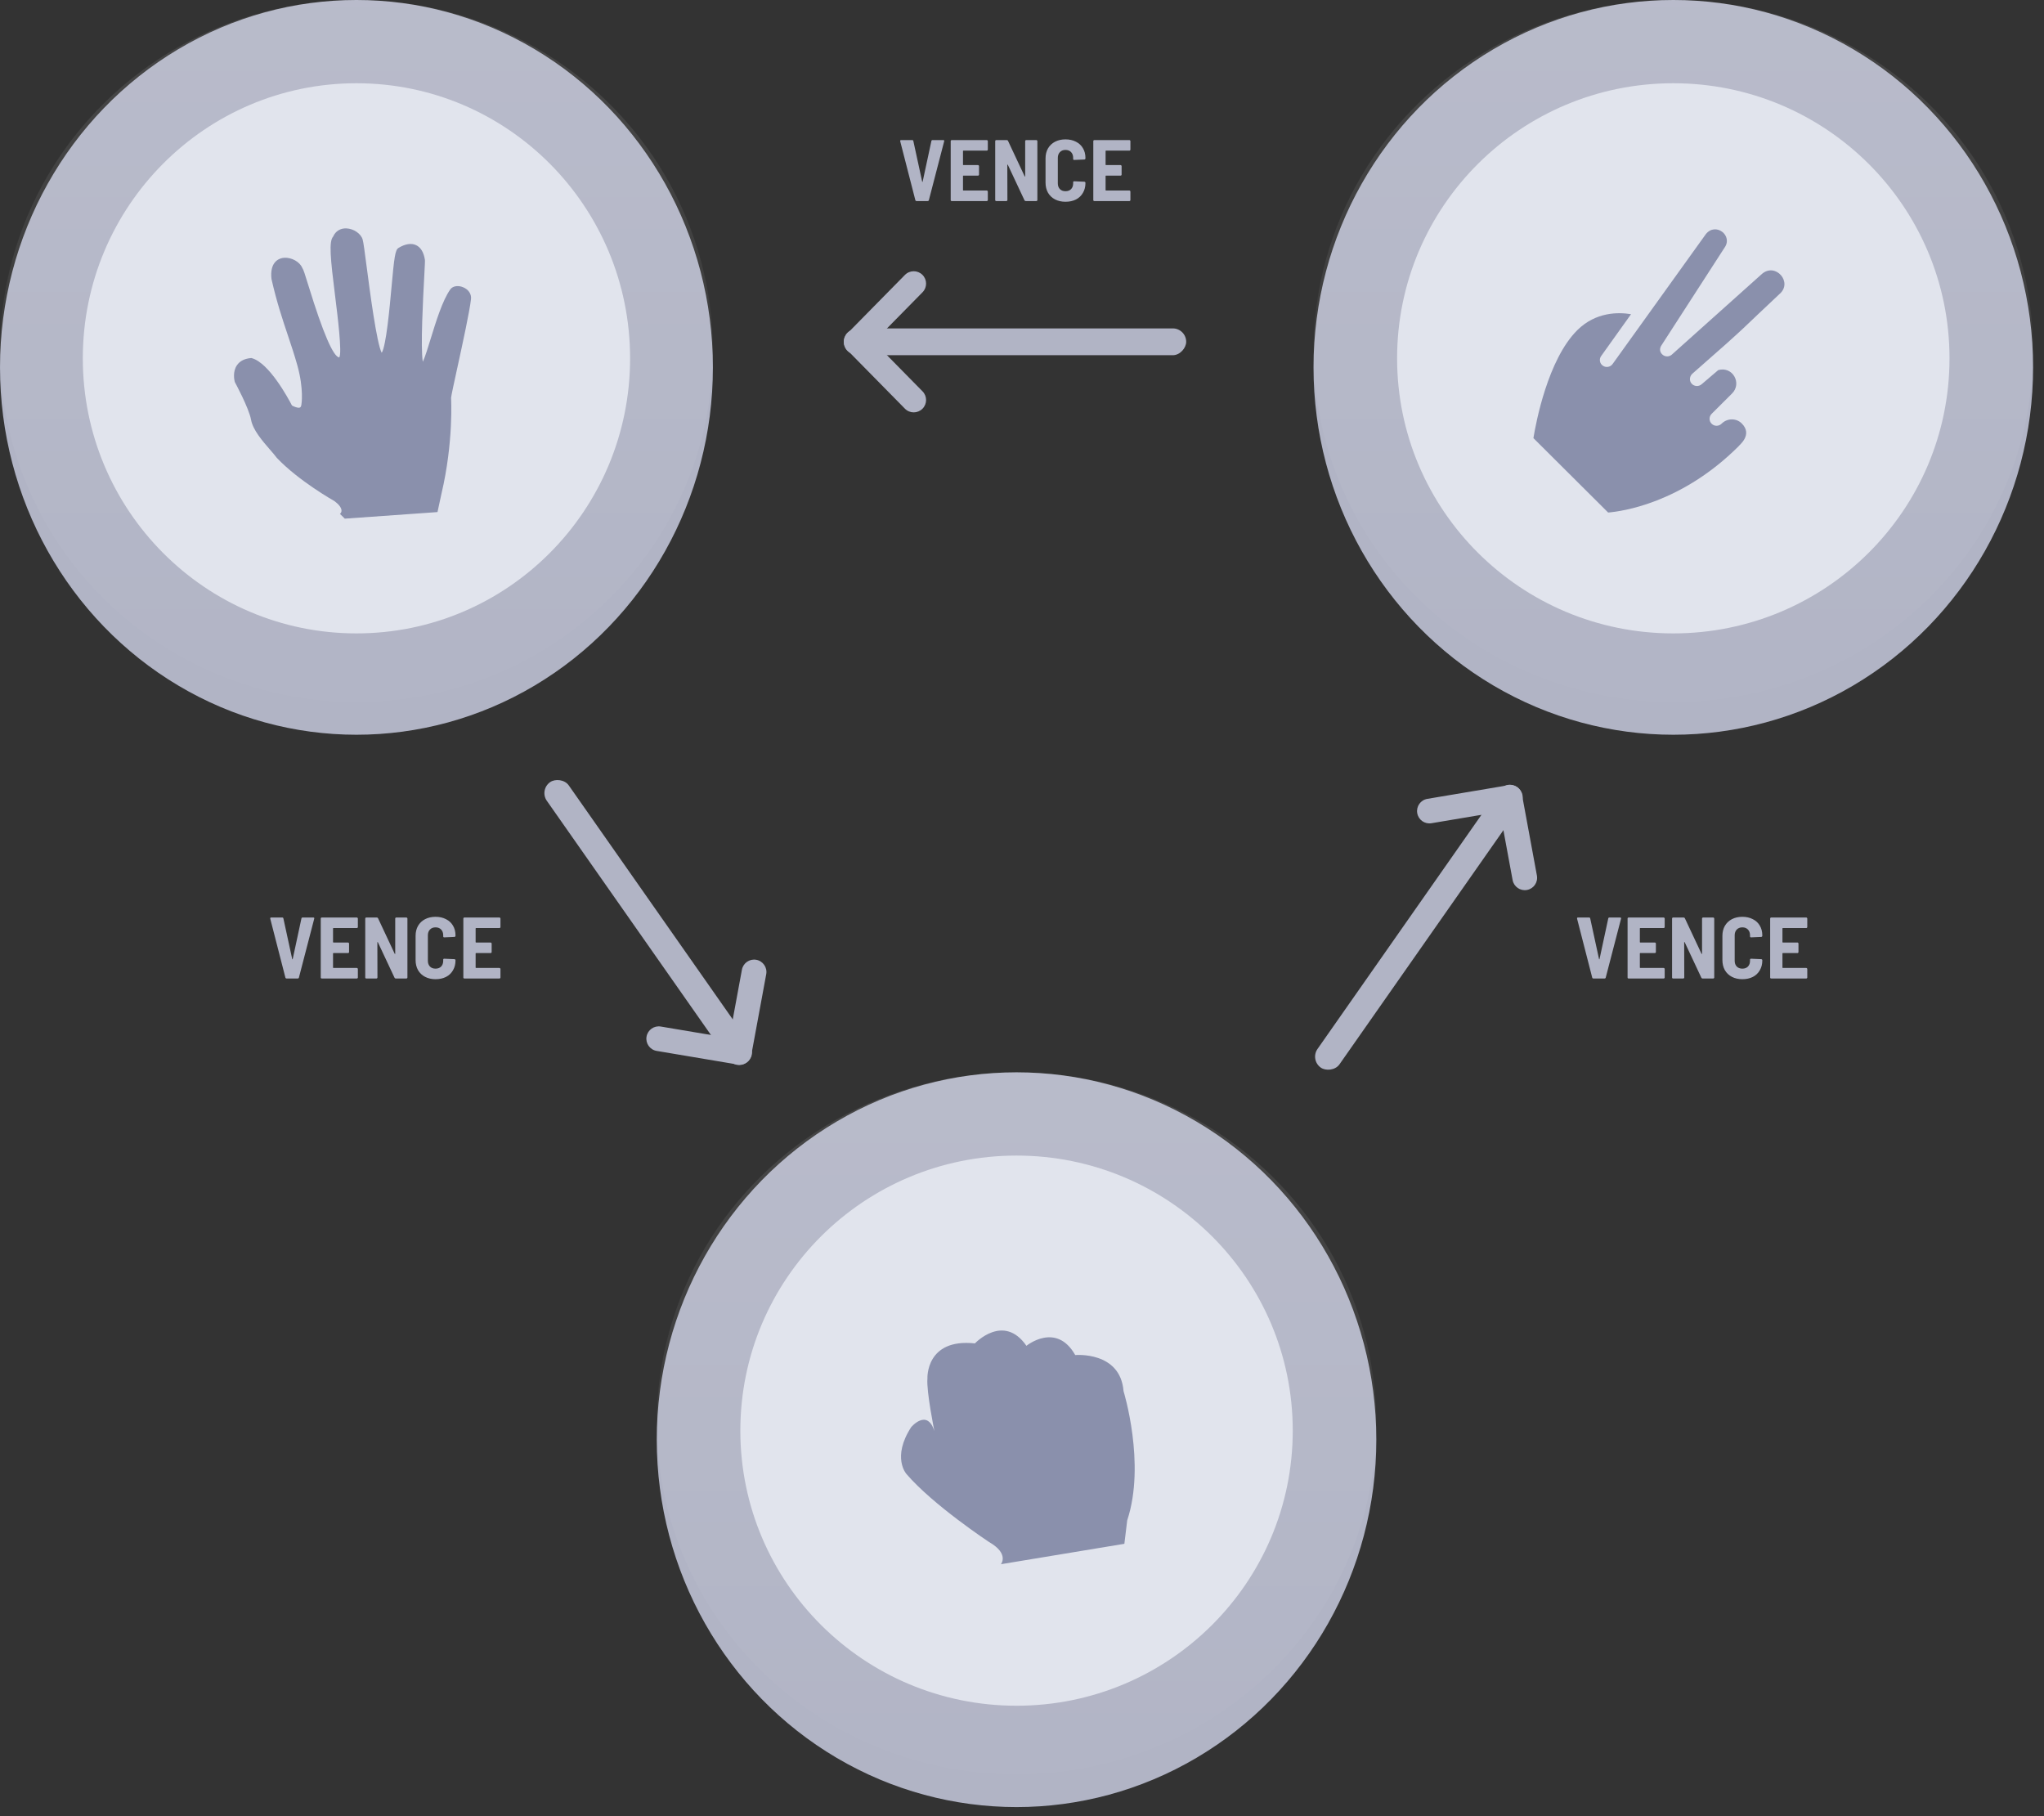 <svg width="305" height="271" viewBox="0 0 305 271" fill="none" xmlns="http://www.w3.org/2000/svg">
<rect x="0" y="0" width="305" height="271" fill="#333333" stroke="none"/>
<ellipse cx="53.189" cy="54.815" rx="53.189" ry="54.815" fill="#B1B4C5"/>
<ellipse cx="53.189" cy="52.385" rx="53.189" ry="52.385" fill="url(#paint0_linear_0_1463)"/>
<ellipse cx="53.189" cy="53.465" rx="40.832" ry="41.044" fill="#E1E4ED"/>
<path d="M69.054 42.838C68.753 42.722 68.44 42.672 68.15 42.692C67.733 42.722 67.395 42.893 67.195 43.173C66.018 44.839 65.054 47.983 64.276 50.51C63.919 51.679 63.44 53.243 63.093 53.985C62.731 51.906 63.14 44.288 63.299 41.355L63.301 41.308C63.411 39.27 63.426 38.912 63.402 38.755C63.227 37.637 62.783 36.904 62.082 36.575C61.374 36.242 60.453 36.389 59.462 36.992C58.965 37.295 58.827 38.337 58.401 43.059L58.399 43.08C58.164 45.674 57.623 51.647 56.958 52.642C56.207 51.25 55.174 43.343 54.728 39.92C54.416 37.523 54.234 36.146 54.112 35.73C53.855 34.86 52.769 34.119 51.694 34.078C50.8 34.033 50.065 34.492 49.715 35.291C49.059 36.027 49.291 38.47 50.016 44.255C50.361 47.009 51.072 52.696 50.624 53.334C49.731 53.236 48.197 49.674 46.065 42.743C45.467 40.801 45.282 40.218 45.098 39.962C44.736 39.072 43.505 38.385 42.402 38.463C42.307 38.47 42.216 38.482 42.125 38.499C41.547 38.615 40.229 39.152 40.51 41.63C41.289 45.064 42.134 47.586 42.955 50.034L42.971 50.083C43.462 51.549 43.926 52.935 44.358 54.472C45.374 58.102 44.979 60.354 44.974 60.379C44.94 60.611 44.87 60.753 44.763 60.802C44.724 60.82 44.675 60.831 44.62 60.835C44.298 60.858 43.815 60.642 43.566 60.502C42.997 59.404 40.164 54.173 37.598 53.447L37.506 53.42L37.413 53.428C36.471 53.518 35.779 53.877 35.356 54.496C34.686 55.474 34.964 56.72 35.031 56.97L35.069 57.059C35.09 57.097 37.148 60.885 37.466 62.647C37.741 64.158 39.162 65.796 40.304 67.111L40.351 67.165C40.724 67.595 41.046 67.967 41.3 68.311C44.615 71.803 49.857 74.739 49.9 74.763C50.554 75.25 50.918 75.721 50.956 76.126C50.981 76.392 50.844 76.55 50.84 76.556L50.725 76.676L51.45 77.387L65.282 76.406L65.871 73.678C67.695 65.972 67.314 59.402 67.308 59.358C67.315 59.117 67.826 56.779 68.237 54.89L68.249 54.842C69.069 51.08 70.087 46.398 70.283 44.617C70.368 43.856 69.885 43.156 69.054 42.838Z" fill="#8A90AC"/>
<ellipse cx="249.686" cy="54.815" rx="53.686" ry="54.815" fill="#B1B4C5"/>
<ellipse cx="249.686" cy="52.385" rx="53.686" ry="52.385" fill="url(#paint1_linear_0_1463)"/>
<ellipse cx="249.686" cy="53.465" rx="41.214" ry="41.044" fill="#E1E4ED"/>
<path d="M238.927 53.114L243.379 46.88C241.529 46.573 238.131 46.505 235.347 49.277C230.96 53.646 229.183 63.085 228.812 65.37L239.963 76.475C241.971 76.304 250.858 75.122 259.422 66.593C259.513 66.409 261.599 64.874 259.894 63.175C259.08 62.365 257.732 62.38 256.9 63.208C256.477 63.63 255.818 63.636 255.404 63.223C254.989 62.81 254.995 62.154 255.419 61.733L258.445 58.719C259.983 57.187 258.533 54.604 256.387 55.224L253.909 57.337C253.457 57.729 252.784 57.661 252.412 57.233C252.028 56.79 252.11 56.119 252.548 55.742C261.202 48.18 259.939 49.091 265.506 43.893C267.586 42.169 264.969 39.117 262.92 40.864L249.451 52.926C249.059 53.259 248.458 53.265 248.073 52.911C247.628 52.529 247.617 51.977 247.908 51.542L257.303 36.996C258.676 35.144 255.974 33.087 254.527 34.954L240.636 54.302C240.301 54.784 239.626 54.895 239.166 54.558C238.705 54.249 238.578 53.58 238.927 53.114Z" fill="#8A90AC"/>
<ellipse cx="151.686" cy="214.815" rx="53.686" ry="54.815" fill="#B1B4C5"/>
<ellipse cx="151.686" cy="212.385" rx="53.686" ry="52.385" fill="url(#paint2_linear_0_1463)"/>
<ellipse cx="151.686" cy="213.465" rx="41.214" ry="41.044" fill="#E1E4ED"/>
<path d="M167.652 207.57C167.176 201.574 160.444 202.186 160.444 202.186C157.602 197.175 153.162 200.805 153.162 200.805C149.752 195.894 145.476 200.445 145.476 200.445C138.103 199.649 138.389 205.679 138.389 205.679C138.215 207.596 139.428 213.526 139.428 213.526C138.334 210.108 135.962 212.945 135.962 212.945C133.045 217.447 135.241 219.912 135.241 219.912C139.187 224.539 147.598 230.092 147.598 230.092C150.643 231.837 149.355 233.393 149.355 233.393L167.775 230.348L168.199 226.854C170.999 218.382 167.652 207.57 167.652 207.57Z" fill="#8A90AC"/>
<path d="M136.769 30C136.674 30 136.613 29.957 136.587 29.87L134.325 21.069V21.017C134.325 20.939 134.373 20.9 134.468 20.9H136.119C136.214 20.9 136.271 20.948 136.288 21.043L137.601 27.088C137.61 27.123 137.623 27.14 137.64 27.14C137.657 27.14 137.67 27.123 137.679 27.088L138.979 21.043C138.996 20.948 139.053 20.9 139.148 20.9H140.747C140.868 20.9 140.916 20.956 140.89 21.069L138.602 29.87C138.576 29.957 138.515 30 138.42 30H136.769ZM147.4 22.317C147.4 22.36 147.383 22.399 147.348 22.434C147.322 22.46 147.287 22.473 147.244 22.473H143.76C143.717 22.473 143.695 22.495 143.695 22.538V24.566C143.695 24.609 143.717 24.631 143.76 24.631H145.931C145.974 24.631 146.009 24.648 146.035 24.683C146.07 24.709 146.087 24.744 146.087 24.787V26.048C146.087 26.091 146.07 26.13 146.035 26.165C146.009 26.191 145.974 26.204 145.931 26.204H143.76C143.717 26.204 143.695 26.226 143.695 26.269V28.362C143.695 28.405 143.717 28.427 143.76 28.427H147.244C147.287 28.427 147.322 28.444 147.348 28.479C147.383 28.505 147.4 28.54 147.4 28.583V29.844C147.4 29.887 147.383 29.926 147.348 29.961C147.322 29.987 147.287 30 147.244 30H142.018C141.975 30 141.936 29.987 141.901 29.961C141.875 29.926 141.862 29.887 141.862 29.844V21.056C141.862 21.013 141.875 20.978 141.901 20.952C141.936 20.917 141.975 20.9 142.018 20.9H147.244C147.287 20.9 147.322 20.917 147.348 20.952C147.383 20.978 147.4 21.013 147.4 21.056V22.317ZM152.974 21.056C152.974 21.013 152.987 20.978 153.013 20.952C153.047 20.917 153.086 20.9 153.13 20.9H154.638C154.681 20.9 154.716 20.917 154.742 20.952C154.776 20.978 154.794 21.013 154.794 21.056V29.844C154.794 29.887 154.776 29.926 154.742 29.961C154.716 29.987 154.681 30 154.638 30H153.052C152.965 30 152.904 29.961 152.87 29.883L150.387 24.592C150.369 24.566 150.352 24.553 150.335 24.553C150.317 24.553 150.309 24.57 150.309 24.605L150.322 29.844C150.322 29.887 150.304 29.926 150.27 29.961C150.244 29.987 150.209 30 150.166 30H148.658C148.614 30 148.575 29.987 148.541 29.961C148.515 29.926 148.502 29.887 148.502 29.844V21.056C148.502 21.013 148.515 20.978 148.541 20.952C148.575 20.917 148.614 20.9 148.658 20.9H150.231C150.317 20.9 150.378 20.939 150.413 21.017L152.896 26.308C152.913 26.334 152.93 26.347 152.948 26.347C152.965 26.347 152.974 26.33 152.974 26.295V21.056ZM158.99 30.104C158.401 30.104 157.881 29.987 157.43 29.753C156.98 29.519 156.629 29.185 156.377 28.752C156.135 28.319 156.013 27.816 156.013 27.244V23.63C156.013 23.067 156.135 22.573 156.377 22.148C156.629 21.715 156.98 21.381 157.43 21.147C157.881 20.913 158.401 20.796 158.99 20.796C159.58 20.796 160.1 20.913 160.55 21.147C161.001 21.372 161.348 21.693 161.59 22.109C161.842 22.525 161.967 23.01 161.967 23.565V23.63C161.967 23.673 161.95 23.712 161.915 23.747C161.889 23.782 161.855 23.799 161.811 23.799L160.29 23.864C160.186 23.864 160.134 23.816 160.134 23.721V23.552C160.134 23.197 160.03 22.911 159.822 22.694C159.614 22.477 159.337 22.369 158.99 22.369C158.644 22.369 158.366 22.477 158.158 22.694C157.95 22.911 157.846 23.197 157.846 23.552V27.361C157.846 27.716 157.95 28.002 158.158 28.219C158.366 28.427 158.644 28.531 158.99 28.531C159.337 28.531 159.614 28.427 159.822 28.219C160.03 28.002 160.134 27.716 160.134 27.361V27.192C160.134 27.097 160.186 27.049 160.29 27.049L161.811 27.114C161.855 27.114 161.889 27.131 161.915 27.166C161.95 27.192 161.967 27.227 161.967 27.27V27.309C161.967 27.864 161.842 28.353 161.59 28.778C161.348 29.203 161.001 29.532 160.55 29.766C160.1 29.991 159.58 30.104 158.99 30.104ZM168.677 22.317C168.677 22.36 168.66 22.399 168.625 22.434C168.599 22.46 168.565 22.473 168.521 22.473H165.037C164.994 22.473 164.972 22.495 164.972 22.538V24.566C164.972 24.609 164.994 24.631 165.037 24.631H167.208C167.252 24.631 167.286 24.648 167.312 24.683C167.347 24.709 167.364 24.744 167.364 24.787V26.048C167.364 26.091 167.347 26.13 167.312 26.165C167.286 26.191 167.252 26.204 167.208 26.204H165.037C164.994 26.204 164.972 26.226 164.972 26.269V28.362C164.972 28.405 164.994 28.427 165.037 28.427H168.521C168.565 28.427 168.599 28.444 168.625 28.479C168.66 28.505 168.677 28.54 168.677 28.583V29.844C168.677 29.887 168.66 29.926 168.625 29.961C168.599 29.987 168.565 30 168.521 30H163.295C163.252 30 163.213 29.987 163.178 29.961C163.152 29.926 163.139 29.887 163.139 29.844V21.056C163.139 21.013 163.152 20.978 163.178 20.952C163.213 20.917 163.252 20.9 163.295 20.9H168.521C168.565 20.9 168.599 20.917 168.625 20.952C168.66 20.978 168.677 21.013 168.677 21.056V22.317Z" fill="#B1B4C5"/>
<path d="M42.769 146C42.674 146 42.613 145.957 42.587 145.87L40.325 137.069V137.017C40.325 136.939 40.373 136.9 40.468 136.9H42.119C42.214 136.9 42.271 136.948 42.288 137.043L43.601 143.088C43.61 143.123 43.623 143.14 43.64 143.14C43.657 143.14 43.67 143.123 43.679 143.088L44.979 137.043C44.996 136.948 45.053 136.9 45.148 136.9H46.747C46.868 136.9 46.916 136.956 46.89 137.069L44.602 145.87C44.576 145.957 44.515 146 44.42 146H42.769ZM53.4 138.317C53.4 138.36 53.383 138.399 53.348 138.434C53.322 138.46 53.287 138.473 53.244 138.473H49.76C49.717 138.473 49.695 138.495 49.695 138.538V140.566C49.695 140.609 49.717 140.631 49.76 140.631H51.931C51.974 140.631 52.009 140.648 52.035 140.683C52.069 140.709 52.087 140.744 52.087 140.787V142.048C52.087 142.091 52.069 142.13 52.035 142.165C52.009 142.191 51.974 142.204 51.931 142.204H49.76C49.717 142.204 49.695 142.226 49.695 142.269V144.362C49.695 144.405 49.717 144.427 49.76 144.427H53.244C53.287 144.427 53.322 144.444 53.348 144.479C53.383 144.505 53.4 144.54 53.4 144.583V145.844C53.4 145.887 53.383 145.926 53.348 145.961C53.322 145.987 53.287 146 53.244 146H48.018C47.974 146 47.935 145.987 47.901 145.961C47.875 145.926 47.862 145.887 47.862 145.844V137.056C47.862 137.013 47.875 136.978 47.901 136.952C47.935 136.917 47.974 136.9 48.018 136.9H53.244C53.287 136.9 53.322 136.917 53.348 136.952C53.383 136.978 53.4 137.013 53.4 137.056V138.317ZM58.974 137.056C58.974 137.013 58.986 136.978 59.013 136.952C59.047 136.917 59.086 136.9 59.13 136.9H60.638C60.681 136.9 60.715 136.917 60.742 136.952C60.776 136.978 60.794 137.013 60.794 137.056V145.844C60.794 145.887 60.776 145.926 60.742 145.961C60.715 145.987 60.681 146 60.638 146H59.051C58.965 146 58.904 145.961 58.87 145.883L56.386 140.592C56.369 140.566 56.352 140.553 56.334 140.553C56.317 140.553 56.309 140.57 56.309 140.605L56.322 145.844C56.322 145.887 56.304 145.926 56.27 145.961C56.243 145.987 56.209 146 56.166 146H54.657C54.614 146 54.575 145.987 54.541 145.961C54.514 145.926 54.502 145.887 54.502 145.844V137.056C54.502 137.013 54.514 136.978 54.541 136.952C54.575 136.917 54.614 136.9 54.657 136.9H56.23C56.317 136.9 56.378 136.939 56.413 137.017L58.895 142.308C58.913 142.334 58.93 142.347 58.947 142.347C58.965 142.347 58.974 142.33 58.974 142.295V137.056ZM64.99 146.104C64.401 146.104 63.881 145.987 63.431 145.753C62.98 145.519 62.629 145.185 62.377 144.752C62.135 144.319 62.014 143.816 62.014 143.244V139.63C62.014 139.067 62.135 138.573 62.377 138.148C62.629 137.715 62.98 137.381 63.431 137.147C63.881 136.913 64.401 136.796 64.99 136.796C65.58 136.796 66.1 136.913 66.55 137.147C67.001 137.372 67.348 137.693 67.591 138.109C67.842 138.525 67.968 139.01 67.968 139.565V139.63C67.968 139.673 67.95 139.712 67.915 139.747C67.889 139.782 67.855 139.799 67.811 139.799L66.29 139.864C66.186 139.864 66.135 139.816 66.135 139.721V139.552C66.135 139.197 66.031 138.911 65.823 138.694C65.615 138.477 65.337 138.369 64.99 138.369C64.644 138.369 64.367 138.477 64.159 138.694C63.95 138.911 63.846 139.197 63.846 139.552V143.361C63.846 143.716 63.95 144.002 64.159 144.219C64.367 144.427 64.644 144.531 64.99 144.531C65.337 144.531 65.615 144.427 65.823 144.219C66.031 144.002 66.135 143.716 66.135 143.361V143.192C66.135 143.097 66.186 143.049 66.29 143.049L67.811 143.114C67.855 143.114 67.889 143.131 67.915 143.166C67.95 143.192 67.968 143.227 67.968 143.27V143.309C67.968 143.864 67.842 144.353 67.591 144.778C67.348 145.203 67.001 145.532 66.55 145.766C66.1 145.991 65.58 146.104 64.99 146.104ZM74.677 138.317C74.677 138.36 74.66 138.399 74.625 138.434C74.599 138.46 74.564 138.473 74.521 138.473H71.037C70.994 138.473 70.972 138.495 70.972 138.538V140.566C70.972 140.609 70.994 140.631 71.037 140.631H73.208C73.251 140.631 73.286 140.648 73.312 140.683C73.347 140.709 73.364 140.744 73.364 140.787V142.048C73.364 142.091 73.347 142.13 73.312 142.165C73.286 142.191 73.251 142.204 73.208 142.204H71.037C70.994 142.204 70.972 142.226 70.972 142.269V144.362C70.972 144.405 70.994 144.427 71.037 144.427H74.521C74.564 144.427 74.599 144.444 74.625 144.479C74.66 144.505 74.677 144.54 74.677 144.583V145.844C74.677 145.887 74.66 145.926 74.625 145.961C74.599 145.987 74.564 146 74.521 146H69.295C69.252 146 69.213 145.987 69.178 145.961C69.152 145.926 69.139 145.887 69.139 145.844V137.056C69.139 137.013 69.152 136.978 69.178 136.952C69.213 136.917 69.252 136.9 69.295 136.9H74.521C74.564 136.9 74.599 136.917 74.625 136.952C74.66 136.978 74.677 137.013 74.677 137.056V138.317Z" fill="#B1B4C5"/>
<path d="M237.769 146C237.674 146 237.613 145.957 237.587 145.87L235.325 137.069V137.017C235.325 136.939 235.373 136.9 235.468 136.9H237.119C237.214 136.9 237.271 136.948 237.288 137.043L238.601 143.088C238.61 143.123 238.623 143.14 238.64 143.14C238.657 143.14 238.67 143.123 238.679 143.088L239.979 137.043C239.996 136.948 240.053 136.9 240.148 136.9H241.747C241.868 136.9 241.916 136.956 241.89 137.069L239.602 145.87C239.576 145.957 239.515 146 239.42 146H237.769ZM248.4 138.317C248.4 138.36 248.383 138.399 248.348 138.434C248.322 138.46 248.287 138.473 248.244 138.473H244.76C244.717 138.473 244.695 138.495 244.695 138.538V140.566C244.695 140.609 244.717 140.631 244.76 140.631H246.931C246.974 140.631 247.009 140.648 247.035 140.683C247.07 140.709 247.087 140.744 247.087 140.787V142.048C247.087 142.091 247.07 142.13 247.035 142.165C247.009 142.191 246.974 142.204 246.931 142.204H244.76C244.717 142.204 244.695 142.226 244.695 142.269V144.362C244.695 144.405 244.717 144.427 244.76 144.427H248.244C248.287 144.427 248.322 144.444 248.348 144.479C248.383 144.505 248.4 144.54 248.4 144.583V145.844C248.4 145.887 248.383 145.926 248.348 145.961C248.322 145.987 248.287 146 248.244 146H243.018C242.975 146 242.936 145.987 242.901 145.961C242.875 145.926 242.862 145.887 242.862 145.844V137.056C242.862 137.013 242.875 136.978 242.901 136.952C242.936 136.917 242.975 136.9 243.018 136.9H248.244C248.287 136.9 248.322 136.917 248.348 136.952C248.383 136.978 248.4 137.013 248.4 137.056V138.317ZM253.974 137.056C253.974 137.013 253.987 136.978 254.013 136.952C254.047 136.917 254.086 136.9 254.13 136.9H255.638C255.681 136.9 255.716 136.917 255.742 136.952C255.776 136.978 255.794 137.013 255.794 137.056V145.844C255.794 145.887 255.776 145.926 255.742 145.961C255.716 145.987 255.681 146 255.638 146H254.052C253.965 146 253.904 145.961 253.87 145.883L251.387 140.592C251.369 140.566 251.352 140.553 251.335 140.553C251.317 140.553 251.309 140.57 251.309 140.605L251.322 145.844C251.322 145.887 251.304 145.926 251.27 145.961C251.244 145.987 251.209 146 251.166 146H249.658C249.614 146 249.575 145.987 249.541 145.961C249.515 145.926 249.502 145.887 249.502 145.844V137.056C249.502 137.013 249.515 136.978 249.541 136.952C249.575 136.917 249.614 136.9 249.658 136.9H251.231C251.317 136.9 251.378 136.939 251.413 137.017L253.896 142.308C253.913 142.334 253.93 142.347 253.948 142.347C253.965 142.347 253.974 142.33 253.974 142.295V137.056ZM259.99 146.104C259.401 146.104 258.881 145.987 258.43 145.753C257.98 145.519 257.629 145.185 257.377 144.752C257.135 144.319 257.013 143.816 257.013 143.244V139.63C257.013 139.067 257.135 138.573 257.377 138.148C257.629 137.715 257.98 137.381 258.43 137.147C258.881 136.913 259.401 136.796 259.99 136.796C260.58 136.796 261.1 136.913 261.55 137.147C262.001 137.372 262.348 137.693 262.59 138.109C262.842 138.525 262.967 139.01 262.967 139.565V139.63C262.967 139.673 262.95 139.712 262.915 139.747C262.889 139.782 262.855 139.799 262.811 139.799L261.29 139.864C261.186 139.864 261.134 139.816 261.134 139.721V139.552C261.134 139.197 261.03 138.911 260.822 138.694C260.614 138.477 260.337 138.369 259.99 138.369C259.644 138.369 259.366 138.477 259.158 138.694C258.95 138.911 258.846 139.197 258.846 139.552V143.361C258.846 143.716 258.95 144.002 259.158 144.219C259.366 144.427 259.644 144.531 259.99 144.531C260.337 144.531 260.614 144.427 260.822 144.219C261.03 144.002 261.134 143.716 261.134 143.361V143.192C261.134 143.097 261.186 143.049 261.29 143.049L262.811 143.114C262.855 143.114 262.889 143.131 262.915 143.166C262.95 143.192 262.967 143.227 262.967 143.27V143.309C262.967 143.864 262.842 144.353 262.59 144.778C262.348 145.203 262.001 145.532 261.55 145.766C261.1 145.991 260.58 146.104 259.99 146.104ZM269.677 138.317C269.677 138.36 269.66 138.399 269.625 138.434C269.599 138.46 269.565 138.473 269.521 138.473H266.037C265.994 138.473 265.972 138.495 265.972 138.538V140.566C265.972 140.609 265.994 140.631 266.037 140.631H268.208C268.252 140.631 268.286 140.648 268.312 140.683C268.347 140.709 268.364 140.744 268.364 140.787V142.048C268.364 142.091 268.347 142.13 268.312 142.165C268.286 142.191 268.252 142.204 268.208 142.204H266.037C265.994 142.204 265.972 142.226 265.972 142.269V144.362C265.972 144.405 265.994 144.427 266.037 144.427H269.521C269.565 144.427 269.599 144.444 269.625 144.479C269.66 144.505 269.677 144.54 269.677 144.583V145.844C269.677 145.887 269.66 145.926 269.625 145.961C269.599 145.987 269.565 146 269.521 146H264.295C264.252 146 264.213 145.987 264.178 145.961C264.152 145.926 264.139 145.887 264.139 145.844V137.056C264.139 137.013 264.152 136.978 264.178 136.952C264.213 136.917 264.252 136.9 264.295 136.9H269.521C269.565 136.9 269.599 136.917 269.625 136.952C269.66 136.978 269.677 137.013 269.677 137.056V138.317Z" fill="#B1B4C5"/>
<rect width="50" height="4" rx="2" transform="matrix(-1 0 0 1 177 49)" fill="#B1B4C5"/>
<path fill-rule="evenodd" clip-rule="evenodd" d="M137.645 41.009C136.921 40.287 135.747 40.293 135.029 41.022L126.439 49.75C125.728 50.473 125.734 51.635 126.452 52.351C127.177 53.072 128.351 53.067 129.068 52.338L137.658 43.609C138.369 42.887 138.364 41.725 137.645 41.009Z" fill="#B1B4C5"/>
<path fill-rule="evenodd" clip-rule="evenodd" d="M137.645 60.991C138.364 60.275 138.369 59.113 137.658 58.391L129.068 49.662C128.35 48.933 127.177 48.928 126.452 49.649C125.734 50.365 125.728 51.527 126.439 52.249L135.029 60.978C135.747 61.707 136.92 61.712 137.645 60.991Z" fill="#B1B4C5"/>
<rect width="50" height="4" rx="2" transform="matrix(0.574 0.819 0.819 -0.574 80.449 117.849)" fill="#B1B4C5"/>
<path fill-rule="evenodd" clip-rule="evenodd" d="M96.476 154.67C96.3 155.678 96.978 156.636 97.987 156.805L110.064 158.836C111.064 159.004 112.012 158.333 112.186 157.334C112.362 156.326 111.684 155.368 110.675 155.198L98.599 153.168C97.599 153 96.65 153.671 96.476 154.67Z" fill="#B1B4C5"/>
<path fill-rule="evenodd" clip-rule="evenodd" d="M112.844 143.209C111.846 143.031 110.891 143.693 110.707 144.69L108.484 156.733C108.298 157.739 108.967 158.703 109.974 158.883C110.972 159.061 111.927 158.4 112.111 157.402L114.334 145.359C114.519 144.354 113.851 143.389 112.844 143.209Z" fill="#B1B4C5"/>
<rect x="195.449" y="158.151" width="50" height="4" rx="2" transform="rotate(-55 195.449 158.151)" fill="#B1B4C5"/>
<path fill-rule="evenodd" clip-rule="evenodd" d="M211.476 121.33C211.3 120.322 211.978 119.364 212.987 119.195L225.064 117.164C226.064 116.996 227.012 117.667 227.186 118.666C227.362 119.674 226.684 120.632 225.675 120.802L213.599 122.832C212.598 123 211.65 122.329 211.476 121.33Z" fill="#B1B4C5"/>
<path fill-rule="evenodd" clip-rule="evenodd" d="M227.844 132.791C226.846 132.969 225.891 132.307 225.707 131.31L223.484 119.267C223.298 118.261 223.967 117.297 224.974 117.117C225.972 116.939 226.927 117.6 227.111 118.598L229.334 130.641C229.519 131.646 228.851 132.611 227.844 132.791Z" fill="#B1B4C5"/>
<defs>
<linearGradient id="paint0_linear_0_1463" x1="0" y1="0" x2="0" y2="104.77" gradientUnits="userSpaceOnUse">
<stop stop-color="white" stop-opacity="0.097"/>
<stop offset="1" stop-color="white" stop-opacity="0.01"/>
</linearGradient>
<linearGradient id="paint1_linear_0_1463" x1="196" y1="0" x2="196" y2="104.77" gradientUnits="userSpaceOnUse">
<stop stop-color="white" stop-opacity="0.097"/>
<stop offset="1" stop-color="white" stop-opacity="0.01"/>
</linearGradient>
<linearGradient id="paint2_linear_0_1463" x1="98" y1="160" x2="98" y2="264.77" gradientUnits="userSpaceOnUse">
<stop stop-color="white" stop-opacity="0.097"/>
<stop offset="1" stop-color="white" stop-opacity="0.01"/>
</linearGradient>
</defs>
</svg>
